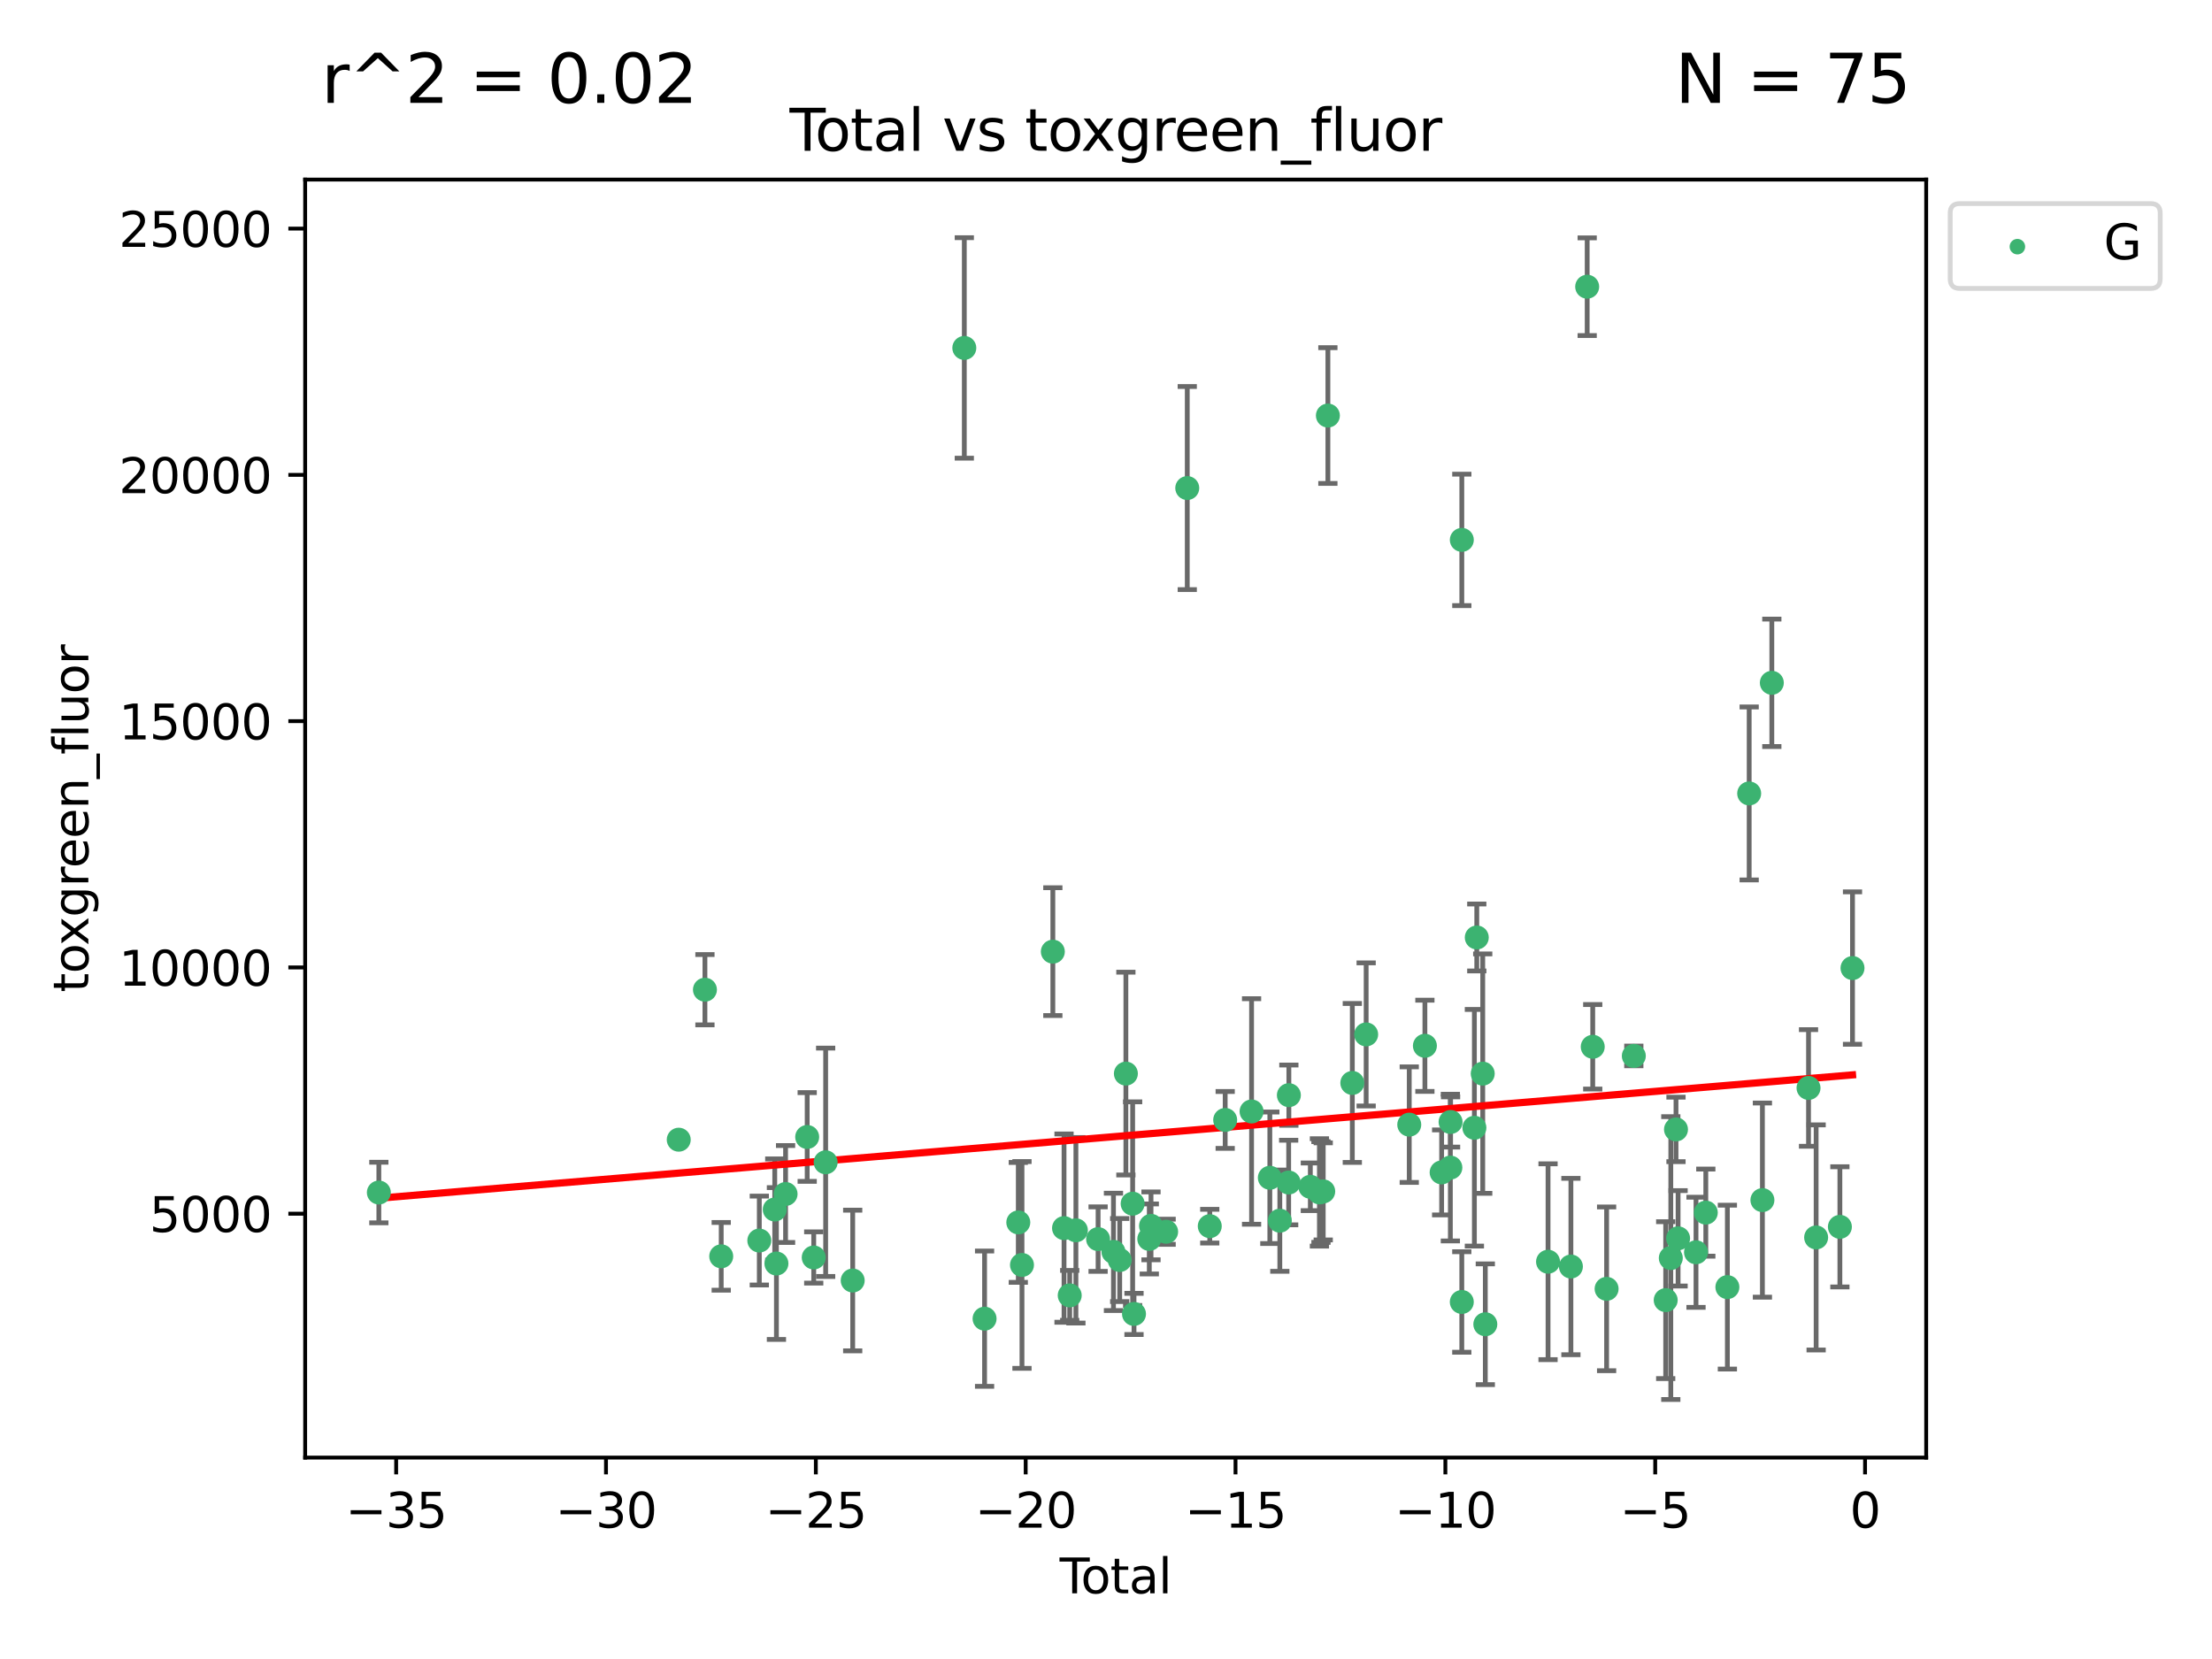 <?xml version="1.0" encoding="utf-8" standalone="no"?>
<!DOCTYPE svg PUBLIC "-//W3C//DTD SVG 1.1//EN"
  "http://www.w3.org/Graphics/SVG/1.1/DTD/svg11.dtd">
<svg xmlns:xlink="http://www.w3.org/1999/xlink" width="460.8pt" height="345.6pt" viewBox="0 0 460.8 345.6" xmlns="http://www.w3.org/2000/svg" version="1.1">
 <defs>
  <style type="text/css">*{stroke-linejoin: round; stroke-linecap: butt}</style>
 </defs>
 <g id="figure_1">
  <g id="patch_1">
   <path d="M 0 345.6 
L 460.8 345.6 
L 460.8 0 
L 0 0 
z
" style="fill: #ffffff"/>
  </g>
  <g id="axes_1">
   <g id="patch_2">
    <path d="M 63.571 303.64 
L 401.26 303.64 
L 401.26 37.411 
L 63.571 37.411 
z
" style="fill: #ffffff"/>
   </g>
   <g id="PathCollection_1">
    <defs>
     <path id="m683f80484e" d="M 0 1.118 
C 0.297 1.118 0.581 1 0.791 0.791 
C 1 0.581 1.118 0.297 1.118 0 
C 1.118 -0.297 1 -0.581 0.791 -0.791 
C 0.581 -1 0.297 -1.118 0 -1.118 
C -0.297 -1.118 -0.581 -1 -0.791 -0.791 
C -1 -0.581 -1.118 -0.297 -1.118 0 
C -1.118 0.297 -1 0.581 -0.791 0.791 
C -0.581 1 -0.297 1.118 0 1.118 
z
" style="stroke: #3cb371"/>
    </defs>
    <g clip-path="url(#paea41613e3)">
     <use xlink:href="#m683f80484e" x="78.921" y="248.425" style="fill: #3cb371; stroke: #3cb371"/>
     <use xlink:href="#m683f80484e" x="141.394" y="237.419" style="fill: #3cb371; stroke: #3cb371"/>
     <use xlink:href="#m683f80484e" x="146.852" y="206.171" style="fill: #3cb371; stroke: #3cb371"/>
     <use xlink:href="#m683f80484e" x="150.243" y="261.713" style="fill: #3cb371; stroke: #3cb371"/>
     <use xlink:href="#m683f80484e" x="158.179" y="258.43" style="fill: #3cb371; stroke: #3cb371"/>
     <use xlink:href="#m683f80484e" x="161.396" y="251.964" style="fill: #3cb371; stroke: #3cb371"/>
     <use xlink:href="#m683f80484e" x="161.744" y="263.217" style="fill: #3cb371; stroke: #3cb371"/>
     <use xlink:href="#m683f80484e" x="163.65" y="248.732" style="fill: #3cb371; stroke: #3cb371"/>
     <use xlink:href="#m683f80484e" x="168.152" y="236.855" style="fill: #3cb371; stroke: #3cb371"/>
     <use xlink:href="#m683f80484e" x="169.515" y="261.956" style="fill: #3cb371; stroke: #3cb371"/>
     <use xlink:href="#m683f80484e" x="171.998" y="242.127" style="fill: #3cb371; stroke: #3cb371"/>
     <use xlink:href="#m683f80484e" x="177.633" y="266.755" style="fill: #3cb371; stroke: #3cb371"/>
     <use xlink:href="#m683f80484e" x="200.884" y="72.481" style="fill: #3cb371; stroke: #3cb371"/>
     <use xlink:href="#m683f80484e" x="205.105" y="274.703" style="fill: #3cb371; stroke: #3cb371"/>
     <use xlink:href="#m683f80484e" x="212.13" y="254.65" style="fill: #3cb371; stroke: #3cb371"/>
     <use xlink:href="#m683f80484e" x="212.896" y="263.514" style="fill: #3cb371; stroke: #3cb371"/>
     <use xlink:href="#m683f80484e" x="219.325" y="198.246" style="fill: #3cb371; stroke: #3cb371"/>
     <use xlink:href="#m683f80484e" x="221.656" y="255.837" style="fill: #3cb371; stroke: #3cb371"/>
     <use xlink:href="#m683f80484e" x="222.842" y="269.854" style="fill: #3cb371; stroke: #3cb371"/>
     <use xlink:href="#m683f80484e" x="224.13" y="256.296" style="fill: #3cb371; stroke: #3cb371"/>
     <use xlink:href="#m683f80484e" x="228.755" y="258.131" style="fill: #3cb371; stroke: #3cb371"/>
     <use xlink:href="#m683f80484e" x="231.955" y="260.788" style="fill: #3cb371; stroke: #3cb371"/>
     <use xlink:href="#m683f80484e" x="233.256" y="262.489" style="fill: #3cb371; stroke: #3cb371"/>
     <use xlink:href="#m683f80484e" x="234.542" y="223.651" style="fill: #3cb371; stroke: #3cb371"/>
     <use xlink:href="#m683f80484e" x="235.951" y="250.746" style="fill: #3cb371; stroke: #3cb371"/>
     <use xlink:href="#m683f80484e" x="236.233" y="273.717" style="fill: #3cb371; stroke: #3cb371"/>
     <use xlink:href="#m683f80484e" x="239.419" y="258.096" style="fill: #3cb371; stroke: #3cb371"/>
     <use xlink:href="#m683f80484e" x="239.777" y="255.37" style="fill: #3cb371; stroke: #3cb371"/>
     <use xlink:href="#m683f80484e" x="242.927" y="256.595" style="fill: #3cb371; stroke: #3cb371"/>
     <use xlink:href="#m683f80484e" x="247.327" y="101.67" style="fill: #3cb371; stroke: #3cb371"/>
     <use xlink:href="#m683f80484e" x="252.015" y="255.433" style="fill: #3cb371; stroke: #3cb371"/>
     <use xlink:href="#m683f80484e" x="255.228" y="233.302" style="fill: #3cb371; stroke: #3cb371"/>
     <use xlink:href="#m683f80484e" x="260.725" y="231.54" style="fill: #3cb371; stroke: #3cb371"/>
     <use xlink:href="#m683f80484e" x="264.531" y="245.349" style="fill: #3cb371; stroke: #3cb371"/>
     <use xlink:href="#m683f80484e" x="266.611" y="254.29" style="fill: #3cb371; stroke: #3cb371"/>
     <use xlink:href="#m683f80484e" x="268.454" y="246.342" style="fill: #3cb371; stroke: #3cb371"/>
     <use xlink:href="#m683f80484e" x="268.495" y="228.142" style="fill: #3cb371; stroke: #3cb371"/>
     <use xlink:href="#m683f80484e" x="272.967" y="247.232" style="fill: #3cb371; stroke: #3cb371"/>
     <use xlink:href="#m683f80484e" x="274.862" y="248.396" style="fill: #3cb371; stroke: #3cb371"/>
     <use xlink:href="#m683f80484e" x="275.184" y="248.319" style="fill: #3cb371; stroke: #3cb371"/>
     <use xlink:href="#m683f80484e" x="275.652" y="248.186" style="fill: #3cb371; stroke: #3cb371"/>
     <use xlink:href="#m683f80484e" x="276.624" y="86.567" style="fill: #3cb371; stroke: #3cb371"/>
     <use xlink:href="#m683f80484e" x="281.711" y="225.598" style="fill: #3cb371; stroke: #3cb371"/>
     <use xlink:href="#m683f80484e" x="284.595" y="215.489" style="fill: #3cb371; stroke: #3cb371"/>
     <use xlink:href="#m683f80484e" x="293.574" y="234.284" style="fill: #3cb371; stroke: #3cb371"/>
     <use xlink:href="#m683f80484e" x="296.833" y="217.857" style="fill: #3cb371; stroke: #3cb371"/>
     <use xlink:href="#m683f80484e" x="300.32" y="244.236" style="fill: #3cb371; stroke: #3cb371"/>
     <use xlink:href="#m683f80484e" x="302.137" y="243.229" style="fill: #3cb371; stroke: #3cb371"/>
     <use xlink:href="#m683f80484e" x="302.182" y="233.729" style="fill: #3cb371; stroke: #3cb371"/>
     <use xlink:href="#m683f80484e" x="304.519" y="271.225" style="fill: #3cb371; stroke: #3cb371"/>
     <use xlink:href="#m683f80484e" x="304.524" y="112.467" style="fill: #3cb371; stroke: #3cb371"/>
     <use xlink:href="#m683f80484e" x="307.142" y="234.932" style="fill: #3cb371; stroke: #3cb371"/>
     <use xlink:href="#m683f80484e" x="307.64" y="195.293" style="fill: #3cb371; stroke: #3cb371"/>
     <use xlink:href="#m683f80484e" x="308.879" y="223.656" style="fill: #3cb371; stroke: #3cb371"/>
     <use xlink:href="#m683f80484e" x="309.418" y="275.866" style="fill: #3cb371; stroke: #3cb371"/>
     <use xlink:href="#m683f80484e" x="322.485" y="262.84" style="fill: #3cb371; stroke: #3cb371"/>
     <use xlink:href="#m683f80484e" x="327.249" y="263.842" style="fill: #3cb371; stroke: #3cb371"/>
     <use xlink:href="#m683f80484e" x="330.639" y="59.725" style="fill: #3cb371; stroke: #3cb371"/>
     <use xlink:href="#m683f80484e" x="331.796" y="218.064" style="fill: #3cb371; stroke: #3cb371"/>
     <use xlink:href="#m683f80484e" x="334.685" y="268.487" style="fill: #3cb371; stroke: #3cb371"/>
     <use xlink:href="#m683f80484e" x="340.354" y="219.972" style="fill: #3cb371; stroke: #3cb371"/>
     <use xlink:href="#m683f80484e" x="346.996" y="270.842" style="fill: #3cb371; stroke: #3cb371"/>
     <use xlink:href="#m683f80484e" x="348.058" y="262.078" style="fill: #3cb371; stroke: #3cb371"/>
     <use xlink:href="#m683f80484e" x="349.14" y="235.279" style="fill: #3cb371; stroke: #3cb371"/>
     <use xlink:href="#m683f80484e" x="349.578" y="257.967" style="fill: #3cb371; stroke: #3cb371"/>
     <use xlink:href="#m683f80484e" x="353.31" y="260.874" style="fill: #3cb371; stroke: #3cb371"/>
     <use xlink:href="#m683f80484e" x="355.35" y="252.61" style="fill: #3cb371; stroke: #3cb371"/>
     <use xlink:href="#m683f80484e" x="359.846" y="268.129" style="fill: #3cb371; stroke: #3cb371"/>
     <use xlink:href="#m683f80484e" x="364.385" y="165.288" style="fill: #3cb371; stroke: #3cb371"/>
     <use xlink:href="#m683f80484e" x="367.143" y="250.002" style="fill: #3cb371; stroke: #3cb371"/>
     <use xlink:href="#m683f80484e" x="369.104" y="142.242" style="fill: #3cb371; stroke: #3cb371"/>
     <use xlink:href="#m683f80484e" x="376.749" y="226.641" style="fill: #3cb371; stroke: #3cb371"/>
     <use xlink:href="#m683f80484e" x="378.334" y="257.781" style="fill: #3cb371; stroke: #3cb371"/>
     <use xlink:href="#m683f80484e" x="383.282" y="255.575" style="fill: #3cb371; stroke: #3cb371"/>
     <use xlink:href="#m683f80484e" x="385.911" y="201.663" style="fill: #3cb371; stroke: #3cb371"/>
    </g>
   </g>
   <g id="matplotlib.axis_1">
    <g id="xtick_1">
     <g id="line2d_1">
      <defs>
       <path id="m3d9e468ef6" d="M 0 0 
L 0 3.5 
" style="stroke: #000000; stroke-width: 0.8"/>
      </defs>
      <g>
       <use xlink:href="#m3d9e468ef6" x="82.525" y="303.64" style="stroke: #000000; stroke-width: 0.8"/>
      </g>
     </g>
     <g id="text_1">
      <!-- −35 -->
      <g transform="translate(71.972 318.238)scale(0.1 -0.1)">
       <defs>
        <path id="DejaVuSans-2212" d="M 678 2272 
L 4684 2272 
L 4684 1741 
L 678 1741 
L 678 2272 
z
" transform="scale(0.016)"/>
        <path id="DejaVuSans-33" d="M 2597 2516 
Q 3050 2419 3304 2112 
Q 3559 1806 3559 1356 
Q 3559 666 3084 287 
Q 2609 -91 1734 -91 
Q 1441 -91 1130 -33 
Q 819 25 488 141 
L 488 750 
Q 750 597 1062 519 
Q 1375 441 1716 441 
Q 2309 441 2620 675 
Q 2931 909 2931 1356 
Q 2931 1769 2642 2001 
Q 2353 2234 1838 2234 
L 1294 2234 
L 1294 2753 
L 1863 2753 
Q 2328 2753 2575 2939 
Q 2822 3125 2822 3475 
Q 2822 3834 2567 4026 
Q 2313 4219 1838 4219 
Q 1578 4219 1281 4162 
Q 984 4106 628 3988 
L 628 4550 
Q 988 4650 1302 4700 
Q 1616 4750 1894 4750 
Q 2613 4750 3031 4423 
Q 3450 4097 3450 3541 
Q 3450 3153 3228 2886 
Q 3006 2619 2597 2516 
z
" transform="scale(0.016)"/>
        <path id="DejaVuSans-35" d="M 691 4666 
L 3169 4666 
L 3169 4134 
L 1269 4134 
L 1269 2991 
Q 1406 3038 1543 3061 
Q 1681 3084 1819 3084 
Q 2600 3084 3056 2656 
Q 3513 2228 3513 1497 
Q 3513 744 3044 326 
Q 2575 -91 1722 -91 
Q 1428 -91 1123 -41 
Q 819 9 494 109 
L 494 744 
Q 775 591 1075 516 
Q 1375 441 1709 441 
Q 2250 441 2565 725 
Q 2881 1009 2881 1497 
Q 2881 1984 2565 2268 
Q 2250 2553 1709 2553 
Q 1456 2553 1204 2497 
Q 953 2441 691 2322 
L 691 4666 
z
" transform="scale(0.016)"/>
       </defs>
       <use xlink:href="#DejaVuSans-2212"/>
       <use xlink:href="#DejaVuSans-33" x="83.789"/>
       <use xlink:href="#DejaVuSans-35" x="147.412"/>
      </g>
     </g>
    </g>
    <g id="xtick_2">
     <g id="line2d_2">
      <g>
       <use xlink:href="#m3d9e468ef6" x="126.239" y="303.64" style="stroke: #000000; stroke-width: 0.8"/>
      </g>
     </g>
     <g id="text_2">
      <!-- −30 -->
      <g transform="translate(115.687 318.238)scale(0.1 -0.1)">
       <defs>
        <path id="DejaVuSans-30" d="M 2034 4250 
Q 1547 4250 1301 3770 
Q 1056 3291 1056 2328 
Q 1056 1369 1301 889 
Q 1547 409 2034 409 
Q 2525 409 2770 889 
Q 3016 1369 3016 2328 
Q 3016 3291 2770 3770 
Q 2525 4250 2034 4250 
z
M 2034 4750 
Q 2819 4750 3233 4129 
Q 3647 3509 3647 2328 
Q 3647 1150 3233 529 
Q 2819 -91 2034 -91 
Q 1250 -91 836 529 
Q 422 1150 422 2328 
Q 422 3509 836 4129 
Q 1250 4750 2034 4750 
z
" transform="scale(0.016)"/>
       </defs>
       <use xlink:href="#DejaVuSans-2212"/>
       <use xlink:href="#DejaVuSans-33" x="83.789"/>
       <use xlink:href="#DejaVuSans-30" x="147.412"/>
      </g>
     </g>
    </g>
    <g id="xtick_3">
     <g id="line2d_3">
      <g>
       <use xlink:href="#m3d9e468ef6" x="169.953" y="303.64" style="stroke: #000000; stroke-width: 0.8"/>
      </g>
     </g>
     <g id="text_3">
      <!-- −25 -->
      <g transform="translate(159.401 318.238)scale(0.1 -0.1)">
       <defs>
        <path id="DejaVuSans-32" d="M 1228 531 
L 3431 531 
L 3431 0 
L 469 0 
L 469 531 
Q 828 903 1448 1529 
Q 2069 2156 2228 2338 
Q 2531 2678 2651 2914 
Q 2772 3150 2772 3378 
Q 2772 3750 2511 3984 
Q 2250 4219 1831 4219 
Q 1534 4219 1204 4116 
Q 875 4013 500 3803 
L 500 4441 
Q 881 4594 1212 4672 
Q 1544 4750 1819 4750 
Q 2544 4750 2975 4387 
Q 3406 4025 3406 3419 
Q 3406 3131 3298 2873 
Q 3191 2616 2906 2266 
Q 2828 2175 2409 1742 
Q 1991 1309 1228 531 
z
" transform="scale(0.016)"/>
       </defs>
       <use xlink:href="#DejaVuSans-2212"/>
       <use xlink:href="#DejaVuSans-32" x="83.789"/>
       <use xlink:href="#DejaVuSans-35" x="147.412"/>
      </g>
     </g>
    </g>
    <g id="xtick_4">
     <g id="line2d_4">
      <g>
       <use xlink:href="#m3d9e468ef6" x="213.668" y="303.64" style="stroke: #000000; stroke-width: 0.8"/>
      </g>
     </g>
     <g id="text_4">
      <!-- −20 -->
      <g transform="translate(203.116 318.238)scale(0.1 -0.1)">
       <use xlink:href="#DejaVuSans-2212"/>
       <use xlink:href="#DejaVuSans-32" x="83.789"/>
       <use xlink:href="#DejaVuSans-30" x="147.412"/>
      </g>
     </g>
    </g>
    <g id="xtick_5">
     <g id="line2d_5">
      <g>
       <use xlink:href="#m3d9e468ef6" x="257.382" y="303.64" style="stroke: #000000; stroke-width: 0.8"/>
      </g>
     </g>
     <g id="text_5">
      <!-- −15 -->
      <g transform="translate(246.83 318.238)scale(0.1 -0.1)">
       <defs>
        <path id="DejaVuSans-31" d="M 794 531 
L 1825 531 
L 1825 4091 
L 703 3866 
L 703 4441 
L 1819 4666 
L 2450 4666 
L 2450 531 
L 3481 531 
L 3481 0 
L 794 0 
L 794 531 
z
" transform="scale(0.016)"/>
       </defs>
       <use xlink:href="#DejaVuSans-2212"/>
       <use xlink:href="#DejaVuSans-31" x="83.789"/>
       <use xlink:href="#DejaVuSans-35" x="147.412"/>
      </g>
     </g>
    </g>
    <g id="xtick_6">
     <g id="line2d_6">
      <g>
       <use xlink:href="#m3d9e468ef6" x="301.097" y="303.64" style="stroke: #000000; stroke-width: 0.8"/>
      </g>
     </g>
     <g id="text_6">
      <!-- −10 -->
      <g transform="translate(290.545 318.238)scale(0.1 -0.1)">
       <use xlink:href="#DejaVuSans-2212"/>
       <use xlink:href="#DejaVuSans-31" x="83.789"/>
       <use xlink:href="#DejaVuSans-30" x="147.412"/>
      </g>
     </g>
    </g>
    <g id="xtick_7">
     <g id="line2d_7">
      <g>
       <use xlink:href="#m3d9e468ef6" x="344.811" y="303.64" style="stroke: #000000; stroke-width: 0.8"/>
      </g>
     </g>
     <g id="text_7">
      <!-- −5 -->
      <g transform="translate(337.44 318.238)scale(0.1 -0.1)">
       <use xlink:href="#DejaVuSans-2212"/>
       <use xlink:href="#DejaVuSans-35" x="83.789"/>
      </g>
     </g>
    </g>
    <g id="xtick_8">
     <g id="line2d_8">
      <g>
       <use xlink:href="#m3d9e468ef6" x="388.526" y="303.64" style="stroke: #000000; stroke-width: 0.8"/>
      </g>
     </g>
     <g id="text_8">
      <!-- 0 -->
      <g transform="translate(385.345 318.238)scale(0.1 -0.1)">
       <use xlink:href="#DejaVuSans-30"/>
      </g>
     </g>
    </g>
    <g id="text_9">
     <!-- Total -->
     <g transform="translate(220.739 331.917)scale(0.1 -0.1)">
      <defs>
       <path id="DejaVuSans-54" d="M -19 4666 
L 3928 4666 
L 3928 4134 
L 2272 4134 
L 2272 0 
L 1638 0 
L 1638 4134 
L -19 4134 
L -19 4666 
z
" transform="scale(0.016)"/>
       <path id="DejaVuSans-6f" d="M 1959 3097 
Q 1497 3097 1228 2736 
Q 959 2375 959 1747 
Q 959 1119 1226 758 
Q 1494 397 1959 397 
Q 2419 397 2687 759 
Q 2956 1122 2956 1747 
Q 2956 2369 2687 2733 
Q 2419 3097 1959 3097 
z
M 1959 3584 
Q 2709 3584 3137 3096 
Q 3566 2609 3566 1747 
Q 3566 888 3137 398 
Q 2709 -91 1959 -91 
Q 1206 -91 779 398 
Q 353 888 353 1747 
Q 353 2609 779 3096 
Q 1206 3584 1959 3584 
z
" transform="scale(0.016)"/>
       <path id="DejaVuSans-74" d="M 1172 4494 
L 1172 3500 
L 2356 3500 
L 2356 3053 
L 1172 3053 
L 1172 1153 
Q 1172 725 1289 603 
Q 1406 481 1766 481 
L 2356 481 
L 2356 0 
L 1766 0 
Q 1100 0 847 248 
Q 594 497 594 1153 
L 594 3053 
L 172 3053 
L 172 3500 
L 594 3500 
L 594 4494 
L 1172 4494 
z
" transform="scale(0.016)"/>
       <path id="DejaVuSans-61" d="M 2194 1759 
Q 1497 1759 1228 1600 
Q 959 1441 959 1056 
Q 959 750 1161 570 
Q 1363 391 1709 391 
Q 2188 391 2477 730 
Q 2766 1069 2766 1631 
L 2766 1759 
L 2194 1759 
z
M 3341 1997 
L 3341 0 
L 2766 0 
L 2766 531 
Q 2569 213 2275 61 
Q 1981 -91 1556 -91 
Q 1019 -91 701 211 
Q 384 513 384 1019 
Q 384 1609 779 1909 
Q 1175 2209 1959 2209 
L 2766 2209 
L 2766 2266 
Q 2766 2663 2505 2880 
Q 2244 3097 1772 3097 
Q 1472 3097 1187 3025 
Q 903 2953 641 2809 
L 641 3341 
Q 956 3463 1253 3523 
Q 1550 3584 1831 3584 
Q 2591 3584 2966 3190 
Q 3341 2797 3341 1997 
z
" transform="scale(0.016)"/>
       <path id="DejaVuSans-6c" d="M 603 4863 
L 1178 4863 
L 1178 0 
L 603 0 
L 603 4863 
z
" transform="scale(0.016)"/>
      </defs>
      <use xlink:href="#DejaVuSans-54"/>
      <use xlink:href="#DejaVuSans-6f" x="44.084"/>
      <use xlink:href="#DejaVuSans-74" x="105.266"/>
      <use xlink:href="#DejaVuSans-61" x="144.475"/>
      <use xlink:href="#DejaVuSans-6c" x="205.754"/>
     </g>
    </g>
   </g>
   <g id="matplotlib.axis_2">
    <g id="ytick_1">
     <g id="line2d_9">
      <defs>
       <path id="m493ef80135" d="M 0 0 
L -3.5 0 
" style="stroke: #000000; stroke-width: 0.8"/>
      </defs>
      <g>
       <use xlink:href="#m493ef80135" x="63.571" y="252.839" style="stroke: #000000; stroke-width: 0.8"/>
      </g>
     </g>
     <g id="text_10">
      <!-- 5000 -->
      <g transform="translate(31.121 256.638)scale(0.1 -0.1)">
       <use xlink:href="#DejaVuSans-35"/>
       <use xlink:href="#DejaVuSans-30" x="63.623"/>
       <use xlink:href="#DejaVuSans-30" x="127.246"/>
       <use xlink:href="#DejaVuSans-30" x="190.869"/>
      </g>
     </g>
    </g>
    <g id="ytick_2">
     <g id="line2d_10">
      <g>
       <use xlink:href="#m493ef80135" x="63.571" y="201.535" style="stroke: #000000; stroke-width: 0.8"/>
      </g>
     </g>
     <g id="text_11">
      <!-- 10000 -->
      <g transform="translate(24.759 205.334)scale(0.1 -0.1)">
       <use xlink:href="#DejaVuSans-31"/>
       <use xlink:href="#DejaVuSans-30" x="63.623"/>
       <use xlink:href="#DejaVuSans-30" x="127.246"/>
       <use xlink:href="#DejaVuSans-30" x="190.869"/>
       <use xlink:href="#DejaVuSans-30" x="254.492"/>
      </g>
     </g>
    </g>
    <g id="ytick_3">
     <g id="line2d_11">
      <g>
       <use xlink:href="#m493ef80135" x="63.571" y="150.23" style="stroke: #000000; stroke-width: 0.8"/>
      </g>
     </g>
     <g id="text_12">
      <!-- 15000 -->
      <g transform="translate(24.759 154.03)scale(0.1 -0.1)">
       <use xlink:href="#DejaVuSans-31"/>
       <use xlink:href="#DejaVuSans-35" x="63.623"/>
       <use xlink:href="#DejaVuSans-30" x="127.246"/>
       <use xlink:href="#DejaVuSans-30" x="190.869"/>
       <use xlink:href="#DejaVuSans-30" x="254.492"/>
      </g>
     </g>
    </g>
    <g id="ytick_4">
     <g id="line2d_12">
      <g>
       <use xlink:href="#m493ef80135" x="63.571" y="98.926" style="stroke: #000000; stroke-width: 0.8"/>
      </g>
     </g>
     <g id="text_13">
      <!-- 20000 -->
      <g transform="translate(24.759 102.725)scale(0.1 -0.1)">
       <use xlink:href="#DejaVuSans-32"/>
       <use xlink:href="#DejaVuSans-30" x="63.623"/>
       <use xlink:href="#DejaVuSans-30" x="127.246"/>
       <use xlink:href="#DejaVuSans-30" x="190.869"/>
       <use xlink:href="#DejaVuSans-30" x="254.492"/>
      </g>
     </g>
    </g>
    <g id="ytick_5">
     <g id="line2d_13">
      <g>
       <use xlink:href="#m493ef80135" x="63.571" y="47.622" style="stroke: #000000; stroke-width: 0.8"/>
      </g>
     </g>
     <g id="text_14">
      <!-- 25000 -->
      <g transform="translate(24.759 51.421)scale(0.1 -0.1)">
       <use xlink:href="#DejaVuSans-32"/>
       <use xlink:href="#DejaVuSans-35" x="63.623"/>
       <use xlink:href="#DejaVuSans-30" x="127.246"/>
       <use xlink:href="#DejaVuSans-30" x="190.869"/>
       <use xlink:href="#DejaVuSans-30" x="254.492"/>
      </g>
     </g>
    </g>
    <g id="text_15">
     <!-- toxgreen_fluor -->
     <g transform="translate(18.401 206.72)rotate(-90)scale(0.1 -0.1)">
      <defs>
       <path id="DejaVuSans-78" d="M 3513 3500 
L 2247 1797 
L 3578 0 
L 2900 0 
L 1881 1375 
L 863 0 
L 184 0 
L 1544 1831 
L 300 3500 
L 978 3500 
L 1906 2253 
L 2834 3500 
L 3513 3500 
z
" transform="scale(0.016)"/>
       <path id="DejaVuSans-67" d="M 2906 1791 
Q 2906 2416 2648 2759 
Q 2391 3103 1925 3103 
Q 1463 3103 1205 2759 
Q 947 2416 947 1791 
Q 947 1169 1205 825 
Q 1463 481 1925 481 
Q 2391 481 2648 825 
Q 2906 1169 2906 1791 
z
M 3481 434 
Q 3481 -459 3084 -895 
Q 2688 -1331 1869 -1331 
Q 1566 -1331 1297 -1286 
Q 1028 -1241 775 -1147 
L 775 -588 
Q 1028 -725 1275 -790 
Q 1522 -856 1778 -856 
Q 2344 -856 2625 -561 
Q 2906 -266 2906 331 
L 2906 616 
Q 2728 306 2450 153 
Q 2172 0 1784 0 
Q 1141 0 747 490 
Q 353 981 353 1791 
Q 353 2603 747 3093 
Q 1141 3584 1784 3584 
Q 2172 3584 2450 3431 
Q 2728 3278 2906 2969 
L 2906 3500 
L 3481 3500 
L 3481 434 
z
" transform="scale(0.016)"/>
       <path id="DejaVuSans-72" d="M 2631 2963 
Q 2534 3019 2420 3045 
Q 2306 3072 2169 3072 
Q 1681 3072 1420 2755 
Q 1159 2438 1159 1844 
L 1159 0 
L 581 0 
L 581 3500 
L 1159 3500 
L 1159 2956 
Q 1341 3275 1631 3429 
Q 1922 3584 2338 3584 
Q 2397 3584 2469 3576 
Q 2541 3569 2628 3553 
L 2631 2963 
z
" transform="scale(0.016)"/>
       <path id="DejaVuSans-65" d="M 3597 1894 
L 3597 1613 
L 953 1613 
Q 991 1019 1311 708 
Q 1631 397 2203 397 
Q 2534 397 2845 478 
Q 3156 559 3463 722 
L 3463 178 
Q 3153 47 2828 -22 
Q 2503 -91 2169 -91 
Q 1331 -91 842 396 
Q 353 884 353 1716 
Q 353 2575 817 3079 
Q 1281 3584 2069 3584 
Q 2775 3584 3186 3129 
Q 3597 2675 3597 1894 
z
M 3022 2063 
Q 3016 2534 2758 2815 
Q 2500 3097 2075 3097 
Q 1594 3097 1305 2825 
Q 1016 2553 972 2059 
L 3022 2063 
z
" transform="scale(0.016)"/>
       <path id="DejaVuSans-6e" d="M 3513 2113 
L 3513 0 
L 2938 0 
L 2938 2094 
Q 2938 2591 2744 2837 
Q 2550 3084 2163 3084 
Q 1697 3084 1428 2787 
Q 1159 2491 1159 1978 
L 1159 0 
L 581 0 
L 581 3500 
L 1159 3500 
L 1159 2956 
Q 1366 3272 1645 3428 
Q 1925 3584 2291 3584 
Q 2894 3584 3203 3211 
Q 3513 2838 3513 2113 
z
" transform="scale(0.016)"/>
       <path id="DejaVuSans-5f" d="M 3263 -1063 
L 3263 -1509 
L -63 -1509 
L -63 -1063 
L 3263 -1063 
z
" transform="scale(0.016)"/>
       <path id="DejaVuSans-66" d="M 2375 4863 
L 2375 4384 
L 1825 4384 
Q 1516 4384 1395 4259 
Q 1275 4134 1275 3809 
L 1275 3500 
L 2222 3500 
L 2222 3053 
L 1275 3053 
L 1275 0 
L 697 0 
L 697 3053 
L 147 3053 
L 147 3500 
L 697 3500 
L 697 3744 
Q 697 4328 969 4595 
Q 1241 4863 1831 4863 
L 2375 4863 
z
" transform="scale(0.016)"/>
       <path id="DejaVuSans-75" d="M 544 1381 
L 544 3500 
L 1119 3500 
L 1119 1403 
Q 1119 906 1312 657 
Q 1506 409 1894 409 
Q 2359 409 2629 706 
Q 2900 1003 2900 1516 
L 2900 3500 
L 3475 3500 
L 3475 0 
L 2900 0 
L 2900 538 
Q 2691 219 2414 64 
Q 2138 -91 1772 -91 
Q 1169 -91 856 284 
Q 544 659 544 1381 
z
M 1991 3584 
L 1991 3584 
z
" transform="scale(0.016)"/>
      </defs>
      <use xlink:href="#DejaVuSans-74"/>
      <use xlink:href="#DejaVuSans-6f" x="39.209"/>
      <use xlink:href="#DejaVuSans-78" x="97.266"/>
      <use xlink:href="#DejaVuSans-67" x="156.445"/>
      <use xlink:href="#DejaVuSans-72" x="219.922"/>
      <use xlink:href="#DejaVuSans-65" x="258.785"/>
      <use xlink:href="#DejaVuSans-65" x="320.309"/>
      <use xlink:href="#DejaVuSans-6e" x="381.832"/>
      <use xlink:href="#DejaVuSans-5f" x="445.211"/>
      <use xlink:href="#DejaVuSans-66" x="495.211"/>
      <use xlink:href="#DejaVuSans-6c" x="530.416"/>
      <use xlink:href="#DejaVuSans-75" x="558.199"/>
      <use xlink:href="#DejaVuSans-6f" x="621.578"/>
      <use xlink:href="#DejaVuSans-72" x="682.76"/>
     </g>
    </g>
   </g>
   <g id="LineCollection_1">
    <path d="M 78.921 254.733 
L 78.921 242.116 
" clip-path="url(#paea41613e3)" style="fill: none; stroke: #696969"/>
    <path d="M 141.394 238.291 
L 141.394 236.547 
" clip-path="url(#paea41613e3)" style="fill: none; stroke: #696969"/>
    <path d="M 146.852 213.496 
L 146.852 198.847 
" clip-path="url(#paea41613e3)" style="fill: none; stroke: #696969"/>
    <path d="M 150.243 268.766 
L 150.243 254.66 
" clip-path="url(#paea41613e3)" style="fill: none; stroke: #696969"/>
    <path d="M 158.179 267.688 
L 158.179 249.172 
" clip-path="url(#paea41613e3)" style="fill: none; stroke: #696969"/>
    <path d="M 161.396 262.506 
L 161.396 241.422 
" clip-path="url(#paea41613e3)" style="fill: none; stroke: #696969"/>
    <path d="M 161.744 279.032 
L 161.744 247.402 
" clip-path="url(#paea41613e3)" style="fill: none; stroke: #696969"/>
    <path d="M 163.65 258.83 
L 163.65 238.635 
" clip-path="url(#paea41613e3)" style="fill: none; stroke: #696969"/>
    <path d="M 168.152 246.099 
L 168.152 227.611 
" clip-path="url(#paea41613e3)" style="fill: none; stroke: #696969"/>
    <path d="M 169.515 267.293 
L 169.515 256.618 
" clip-path="url(#paea41613e3)" style="fill: none; stroke: #696969"/>
    <path d="M 171.998 265.914 
L 171.998 218.34 
" clip-path="url(#paea41613e3)" style="fill: none; stroke: #696969"/>
    <path d="M 177.633 281.408 
L 177.633 252.102 
" clip-path="url(#paea41613e3)" style="fill: none; stroke: #696969"/>
    <path d="M 200.884 95.45 
L 200.884 49.513 
" clip-path="url(#paea41613e3)" style="fill: none; stroke: #696969"/>
    <path d="M 205.105 288.799 
L 205.105 260.608 
" clip-path="url(#paea41613e3)" style="fill: none; stroke: #696969"/>
    <path d="M 212.13 267.139 
L 212.13 242.161 
" clip-path="url(#paea41613e3)" style="fill: none; stroke: #696969"/>
    <path d="M 212.896 285.054 
L 212.896 241.973 
" clip-path="url(#paea41613e3)" style="fill: none; stroke: #696969"/>
    <path d="M 219.325 211.56 
L 219.325 184.931 
" clip-path="url(#paea41613e3)" style="fill: none; stroke: #696969"/>
    <path d="M 221.656 275.447 
L 221.656 236.226 
" clip-path="url(#paea41613e3)" style="fill: none; stroke: #696969"/>
    <path d="M 222.842 275.053 
L 222.842 264.654 
" clip-path="url(#paea41613e3)" style="fill: none; stroke: #696969"/>
    <path d="M 224.13 275.617 
L 224.13 236.975 
" clip-path="url(#paea41613e3)" style="fill: none; stroke: #696969"/>
    <path d="M 228.755 264.849 
L 228.755 251.414 
" clip-path="url(#paea41613e3)" style="fill: none; stroke: #696969"/>
    <path d="M 231.955 273.01 
L 231.955 248.566 
" clip-path="url(#paea41613e3)" style="fill: none; stroke: #696969"/>
    <path d="M 233.256 271.138 
L 233.256 253.84 
" clip-path="url(#paea41613e3)" style="fill: none; stroke: #696969"/>
    <path d="M 234.542 244.775 
L 234.542 202.526 
" clip-path="url(#paea41613e3)" style="fill: none; stroke: #696969"/>
    <path d="M 235.951 271.96 
L 235.951 229.532 
" clip-path="url(#paea41613e3)" style="fill: none; stroke: #696969"/>
    <path d="M 236.233 278.006 
L 236.233 269.428 
" clip-path="url(#paea41613e3)" style="fill: none; stroke: #696969"/>
    <path d="M 239.419 265.386 
L 239.419 250.805 
" clip-path="url(#paea41613e3)" style="fill: none; stroke: #696969"/>
    <path d="M 239.777 262.443 
L 239.777 248.297 
" clip-path="url(#paea41613e3)" style="fill: none; stroke: #696969"/>
    <path d="M 242.927 259.214 
L 242.927 253.976 
" clip-path="url(#paea41613e3)" style="fill: none; stroke: #696969"/>
    <path d="M 247.327 122.822 
L 247.327 80.518 
" clip-path="url(#paea41613e3)" style="fill: none; stroke: #696969"/>
    <path d="M 252.015 258.946 
L 252.015 251.919 
" clip-path="url(#paea41613e3)" style="fill: none; stroke: #696969"/>
    <path d="M 255.228 239.227 
L 255.228 227.376 
" clip-path="url(#paea41613e3)" style="fill: none; stroke: #696969"/>
    <path d="M 260.725 255.032 
L 260.725 208.049 
" clip-path="url(#paea41613e3)" style="fill: none; stroke: #696969"/>
    <path d="M 264.531 259.046 
L 264.531 231.652 
" clip-path="url(#paea41613e3)" style="fill: none; stroke: #696969"/>
    <path d="M 266.611 264.833 
L 266.611 243.746 
" clip-path="url(#paea41613e3)" style="fill: none; stroke: #696969"/>
    <path d="M 268.454 255.151 
L 268.454 237.534 
" clip-path="url(#paea41613e3)" style="fill: none; stroke: #696969"/>
    <path d="M 268.495 234.422 
L 268.495 221.862 
" clip-path="url(#paea41613e3)" style="fill: none; stroke: #696969"/>
    <path d="M 272.967 252.194 
L 272.967 242.27 
" clip-path="url(#paea41613e3)" style="fill: none; stroke: #696969"/>
    <path d="M 274.862 259.582 
L 274.862 237.21 
" clip-path="url(#paea41613e3)" style="fill: none; stroke: #696969"/>
    <path d="M 275.184 258.809 
L 275.184 237.829 
" clip-path="url(#paea41613e3)" style="fill: none; stroke: #696969"/>
    <path d="M 275.652 258.301 
L 275.652 238.071 
" clip-path="url(#paea41613e3)" style="fill: none; stroke: #696969"/>
    <path d="M 276.624 100.71 
L 276.624 72.424 
" clip-path="url(#paea41613e3)" style="fill: none; stroke: #696969"/>
    <path d="M 281.711 242.153 
L 281.711 209.043 
" clip-path="url(#paea41613e3)" style="fill: none; stroke: #696969"/>
    <path d="M 284.595 230.395 
L 284.595 200.584 
" clip-path="url(#paea41613e3)" style="fill: none; stroke: #696969"/>
    <path d="M 293.574 246.318 
L 293.574 222.249 
" clip-path="url(#paea41613e3)" style="fill: none; stroke: #696969"/>
    <path d="M 296.833 227.36 
L 296.833 208.354 
" clip-path="url(#paea41613e3)" style="fill: none; stroke: #696969"/>
    <path d="M 300.32 253.093 
L 300.32 235.38 
" clip-path="url(#paea41613e3)" style="fill: none; stroke: #696969"/>
    <path d="M 302.137 258.506 
L 302.137 227.952 
" clip-path="url(#paea41613e3)" style="fill: none; stroke: #696969"/>
    <path d="M 302.182 238.958 
L 302.182 228.501 
" clip-path="url(#paea41613e3)" style="fill: none; stroke: #696969"/>
    <path d="M 304.519 281.697 
L 304.519 260.754 
" clip-path="url(#paea41613e3)" style="fill: none; stroke: #696969"/>
    <path d="M 304.524 126.16 
L 304.524 98.774 
" clip-path="url(#paea41613e3)" style="fill: none; stroke: #696969"/>
    <path d="M 307.142 259.58 
L 307.142 210.284 
" clip-path="url(#paea41613e3)" style="fill: none; stroke: #696969"/>
    <path d="M 307.64 202.267 
L 307.64 188.319 
" clip-path="url(#paea41613e3)" style="fill: none; stroke: #696969"/>
    <path d="M 308.879 248.595 
L 308.879 198.716 
" clip-path="url(#paea41613e3)" style="fill: none; stroke: #696969"/>
    <path d="M 309.418 288.443 
L 309.418 263.289 
" clip-path="url(#paea41613e3)" style="fill: none; stroke: #696969"/>
    <path d="M 322.485 283.238 
L 322.485 242.441 
" clip-path="url(#paea41613e3)" style="fill: none; stroke: #696969"/>
    <path d="M 327.249 282.216 
L 327.249 245.468 
" clip-path="url(#paea41613e3)" style="fill: none; stroke: #696969"/>
    <path d="M 330.639 69.9 
L 330.639 49.549 
" clip-path="url(#paea41613e3)" style="fill: none; stroke: #696969"/>
    <path d="M 331.796 226.863 
L 331.796 209.265 
" clip-path="url(#paea41613e3)" style="fill: none; stroke: #696969"/>
    <path d="M 334.685 285.54 
L 334.685 251.435 
" clip-path="url(#paea41613e3)" style="fill: none; stroke: #696969"/>
    <path d="M 340.354 222.029 
L 340.354 217.915 
" clip-path="url(#paea41613e3)" style="fill: none; stroke: #696969"/>
    <path d="M 346.996 287.184 
L 346.996 254.5 
" clip-path="url(#paea41613e3)" style="fill: none; stroke: #696969"/>
    <path d="M 348.058 291.539 
L 348.058 232.618 
" clip-path="url(#paea41613e3)" style="fill: none; stroke: #696969"/>
    <path d="M 349.14 241.998 
L 349.14 228.56 
" clip-path="url(#paea41613e3)" style="fill: none; stroke: #696969"/>
    <path d="M 349.578 267.904 
L 349.578 248.03 
" clip-path="url(#paea41613e3)" style="fill: none; stroke: #696969"/>
    <path d="M 353.31 272.344 
L 353.31 249.403 
" clip-path="url(#paea41613e3)" style="fill: none; stroke: #696969"/>
    <path d="M 355.35 261.684 
L 355.35 243.536 
" clip-path="url(#paea41613e3)" style="fill: none; stroke: #696969"/>
    <path d="M 359.846 285.2 
L 359.846 251.059 
" clip-path="url(#paea41613e3)" style="fill: none; stroke: #696969"/>
    <path d="M 364.385 183.306 
L 364.385 147.271 
" clip-path="url(#paea41613e3)" style="fill: none; stroke: #696969"/>
    <path d="M 367.143 270.227 
L 367.143 229.777 
" clip-path="url(#paea41613e3)" style="fill: none; stroke: #696969"/>
    <path d="M 369.104 155.517 
L 369.104 128.968 
" clip-path="url(#paea41613e3)" style="fill: none; stroke: #696969"/>
    <path d="M 376.749 238.785 
L 376.749 214.497 
" clip-path="url(#paea41613e3)" style="fill: none; stroke: #696969"/>
    <path d="M 378.334 281.229 
L 378.334 234.333 
" clip-path="url(#paea41613e3)" style="fill: none; stroke: #696969"/>
    <path d="M 383.282 268.094 
L 383.282 243.057 
" clip-path="url(#paea41613e3)" style="fill: none; stroke: #696969"/>
    <path d="M 385.911 217.542 
L 385.911 185.785 
" clip-path="url(#paea41613e3)" style="fill: none; stroke: #696969"/>
   </g>
   <g id="line2d_14">
    <defs>
     <path id="m8fd1f9eefc" d="M 2 0 
L -2 -0 
" style="stroke: #696969"/>
    </defs>
    <g clip-path="url(#paea41613e3)">
     <use xlink:href="#m8fd1f9eefc" x="78.921" y="254.733" style="fill: #696969; stroke: #696969"/>
     <use xlink:href="#m8fd1f9eefc" x="141.394" y="238.291" style="fill: #696969; stroke: #696969"/>
     <use xlink:href="#m8fd1f9eefc" x="146.852" y="213.496" style="fill: #696969; stroke: #696969"/>
     <use xlink:href="#m8fd1f9eefc" x="150.243" y="268.766" style="fill: #696969; stroke: #696969"/>
     <use xlink:href="#m8fd1f9eefc" x="158.179" y="267.688" style="fill: #696969; stroke: #696969"/>
     <use xlink:href="#m8fd1f9eefc" x="161.396" y="262.506" style="fill: #696969; stroke: #696969"/>
     <use xlink:href="#m8fd1f9eefc" x="161.744" y="279.032" style="fill: #696969; stroke: #696969"/>
     <use xlink:href="#m8fd1f9eefc" x="163.65" y="258.83" style="fill: #696969; stroke: #696969"/>
     <use xlink:href="#m8fd1f9eefc" x="168.152" y="246.099" style="fill: #696969; stroke: #696969"/>
     <use xlink:href="#m8fd1f9eefc" x="169.515" y="267.293" style="fill: #696969; stroke: #696969"/>
     <use xlink:href="#m8fd1f9eefc" x="171.998" y="265.914" style="fill: #696969; stroke: #696969"/>
     <use xlink:href="#m8fd1f9eefc" x="177.633" y="281.408" style="fill: #696969; stroke: #696969"/>
     <use xlink:href="#m8fd1f9eefc" x="200.884" y="95.45" style="fill: #696969; stroke: #696969"/>
     <use xlink:href="#m8fd1f9eefc" x="205.105" y="288.799" style="fill: #696969; stroke: #696969"/>
     <use xlink:href="#m8fd1f9eefc" x="212.13" y="267.139" style="fill: #696969; stroke: #696969"/>
     <use xlink:href="#m8fd1f9eefc" x="212.896" y="285.054" style="fill: #696969; stroke: #696969"/>
     <use xlink:href="#m8fd1f9eefc" x="219.325" y="211.56" style="fill: #696969; stroke: #696969"/>
     <use xlink:href="#m8fd1f9eefc" x="221.656" y="275.447" style="fill: #696969; stroke: #696969"/>
     <use xlink:href="#m8fd1f9eefc" x="222.842" y="275.053" style="fill: #696969; stroke: #696969"/>
     <use xlink:href="#m8fd1f9eefc" x="224.13" y="275.617" style="fill: #696969; stroke: #696969"/>
     <use xlink:href="#m8fd1f9eefc" x="228.755" y="264.849" style="fill: #696969; stroke: #696969"/>
     <use xlink:href="#m8fd1f9eefc" x="231.955" y="273.01" style="fill: #696969; stroke: #696969"/>
     <use xlink:href="#m8fd1f9eefc" x="233.256" y="271.138" style="fill: #696969; stroke: #696969"/>
     <use xlink:href="#m8fd1f9eefc" x="234.542" y="244.775" style="fill: #696969; stroke: #696969"/>
     <use xlink:href="#m8fd1f9eefc" x="235.951" y="271.96" style="fill: #696969; stroke: #696969"/>
     <use xlink:href="#m8fd1f9eefc" x="236.233" y="278.006" style="fill: #696969; stroke: #696969"/>
     <use xlink:href="#m8fd1f9eefc" x="239.419" y="265.386" style="fill: #696969; stroke: #696969"/>
     <use xlink:href="#m8fd1f9eefc" x="239.777" y="262.443" style="fill: #696969; stroke: #696969"/>
     <use xlink:href="#m8fd1f9eefc" x="242.927" y="259.214" style="fill: #696969; stroke: #696969"/>
     <use xlink:href="#m8fd1f9eefc" x="247.327" y="122.822" style="fill: #696969; stroke: #696969"/>
     <use xlink:href="#m8fd1f9eefc" x="252.015" y="258.946" style="fill: #696969; stroke: #696969"/>
     <use xlink:href="#m8fd1f9eefc" x="255.228" y="239.227" style="fill: #696969; stroke: #696969"/>
     <use xlink:href="#m8fd1f9eefc" x="260.725" y="255.032" style="fill: #696969; stroke: #696969"/>
     <use xlink:href="#m8fd1f9eefc" x="264.531" y="259.046" style="fill: #696969; stroke: #696969"/>
     <use xlink:href="#m8fd1f9eefc" x="266.611" y="264.833" style="fill: #696969; stroke: #696969"/>
     <use xlink:href="#m8fd1f9eefc" x="268.454" y="255.151" style="fill: #696969; stroke: #696969"/>
     <use xlink:href="#m8fd1f9eefc" x="268.495" y="234.422" style="fill: #696969; stroke: #696969"/>
     <use xlink:href="#m8fd1f9eefc" x="272.967" y="252.194" style="fill: #696969; stroke: #696969"/>
     <use xlink:href="#m8fd1f9eefc" x="274.862" y="259.582" style="fill: #696969; stroke: #696969"/>
     <use xlink:href="#m8fd1f9eefc" x="275.184" y="258.809" style="fill: #696969; stroke: #696969"/>
     <use xlink:href="#m8fd1f9eefc" x="275.652" y="258.301" style="fill: #696969; stroke: #696969"/>
     <use xlink:href="#m8fd1f9eefc" x="276.624" y="100.71" style="fill: #696969; stroke: #696969"/>
     <use xlink:href="#m8fd1f9eefc" x="281.711" y="242.153" style="fill: #696969; stroke: #696969"/>
     <use xlink:href="#m8fd1f9eefc" x="284.595" y="230.395" style="fill: #696969; stroke: #696969"/>
     <use xlink:href="#m8fd1f9eefc" x="293.574" y="246.318" style="fill: #696969; stroke: #696969"/>
     <use xlink:href="#m8fd1f9eefc" x="296.833" y="227.36" style="fill: #696969; stroke: #696969"/>
     <use xlink:href="#m8fd1f9eefc" x="300.32" y="253.093" style="fill: #696969; stroke: #696969"/>
     <use xlink:href="#m8fd1f9eefc" x="302.137" y="258.506" style="fill: #696969; stroke: #696969"/>
     <use xlink:href="#m8fd1f9eefc" x="302.182" y="238.958" style="fill: #696969; stroke: #696969"/>
     <use xlink:href="#m8fd1f9eefc" x="304.519" y="281.697" style="fill: #696969; stroke: #696969"/>
     <use xlink:href="#m8fd1f9eefc" x="304.524" y="126.16" style="fill: #696969; stroke: #696969"/>
     <use xlink:href="#m8fd1f9eefc" x="307.142" y="259.58" style="fill: #696969; stroke: #696969"/>
     <use xlink:href="#m8fd1f9eefc" x="307.64" y="202.267" style="fill: #696969; stroke: #696969"/>
     <use xlink:href="#m8fd1f9eefc" x="308.879" y="248.595" style="fill: #696969; stroke: #696969"/>
     <use xlink:href="#m8fd1f9eefc" x="309.418" y="288.443" style="fill: #696969; stroke: #696969"/>
     <use xlink:href="#m8fd1f9eefc" x="322.485" y="283.238" style="fill: #696969; stroke: #696969"/>
     <use xlink:href="#m8fd1f9eefc" x="327.249" y="282.216" style="fill: #696969; stroke: #696969"/>
     <use xlink:href="#m8fd1f9eefc" x="330.639" y="69.9" style="fill: #696969; stroke: #696969"/>
     <use xlink:href="#m8fd1f9eefc" x="331.796" y="226.863" style="fill: #696969; stroke: #696969"/>
     <use xlink:href="#m8fd1f9eefc" x="334.685" y="285.54" style="fill: #696969; stroke: #696969"/>
     <use xlink:href="#m8fd1f9eefc" x="340.354" y="222.029" style="fill: #696969; stroke: #696969"/>
     <use xlink:href="#m8fd1f9eefc" x="346.996" y="287.184" style="fill: #696969; stroke: #696969"/>
     <use xlink:href="#m8fd1f9eefc" x="348.058" y="291.539" style="fill: #696969; stroke: #696969"/>
     <use xlink:href="#m8fd1f9eefc" x="349.14" y="241.998" style="fill: #696969; stroke: #696969"/>
     <use xlink:href="#m8fd1f9eefc" x="349.578" y="267.904" style="fill: #696969; stroke: #696969"/>
     <use xlink:href="#m8fd1f9eefc" x="353.31" y="272.344" style="fill: #696969; stroke: #696969"/>
     <use xlink:href="#m8fd1f9eefc" x="355.35" y="261.684" style="fill: #696969; stroke: #696969"/>
     <use xlink:href="#m8fd1f9eefc" x="359.846" y="285.2" style="fill: #696969; stroke: #696969"/>
     <use xlink:href="#m8fd1f9eefc" x="364.385" y="183.306" style="fill: #696969; stroke: #696969"/>
     <use xlink:href="#m8fd1f9eefc" x="367.143" y="270.227" style="fill: #696969; stroke: #696969"/>
     <use xlink:href="#m8fd1f9eefc" x="369.104" y="155.517" style="fill: #696969; stroke: #696969"/>
     <use xlink:href="#m8fd1f9eefc" x="376.749" y="238.785" style="fill: #696969; stroke: #696969"/>
     <use xlink:href="#m8fd1f9eefc" x="378.334" y="281.229" style="fill: #696969; stroke: #696969"/>
     <use xlink:href="#m8fd1f9eefc" x="383.282" y="268.094" style="fill: #696969; stroke: #696969"/>
     <use xlink:href="#m8fd1f9eefc" x="385.911" y="217.542" style="fill: #696969; stroke: #696969"/>
    </g>
   </g>
   <g id="line2d_15">
    <g clip-path="url(#paea41613e3)">
     <use xlink:href="#m8fd1f9eefc" x="78.921" y="242.116" style="fill: #696969; stroke: #696969"/>
     <use xlink:href="#m8fd1f9eefc" x="141.394" y="236.547" style="fill: #696969; stroke: #696969"/>
     <use xlink:href="#m8fd1f9eefc" x="146.852" y="198.847" style="fill: #696969; stroke: #696969"/>
     <use xlink:href="#m8fd1f9eefc" x="150.243" y="254.66" style="fill: #696969; stroke: #696969"/>
     <use xlink:href="#m8fd1f9eefc" x="158.179" y="249.172" style="fill: #696969; stroke: #696969"/>
     <use xlink:href="#m8fd1f9eefc" x="161.396" y="241.422" style="fill: #696969; stroke: #696969"/>
     <use xlink:href="#m8fd1f9eefc" x="161.744" y="247.402" style="fill: #696969; stroke: #696969"/>
     <use xlink:href="#m8fd1f9eefc" x="163.65" y="238.635" style="fill: #696969; stroke: #696969"/>
     <use xlink:href="#m8fd1f9eefc" x="168.152" y="227.611" style="fill: #696969; stroke: #696969"/>
     <use xlink:href="#m8fd1f9eefc" x="169.515" y="256.618" style="fill: #696969; stroke: #696969"/>
     <use xlink:href="#m8fd1f9eefc" x="171.998" y="218.34" style="fill: #696969; stroke: #696969"/>
     <use xlink:href="#m8fd1f9eefc" x="177.633" y="252.102" style="fill: #696969; stroke: #696969"/>
     <use xlink:href="#m8fd1f9eefc" x="200.884" y="49.513" style="fill: #696969; stroke: #696969"/>
     <use xlink:href="#m8fd1f9eefc" x="205.105" y="260.608" style="fill: #696969; stroke: #696969"/>
     <use xlink:href="#m8fd1f9eefc" x="212.13" y="242.161" style="fill: #696969; stroke: #696969"/>
     <use xlink:href="#m8fd1f9eefc" x="212.896" y="241.973" style="fill: #696969; stroke: #696969"/>
     <use xlink:href="#m8fd1f9eefc" x="219.325" y="184.931" style="fill: #696969; stroke: #696969"/>
     <use xlink:href="#m8fd1f9eefc" x="221.656" y="236.226" style="fill: #696969; stroke: #696969"/>
     <use xlink:href="#m8fd1f9eefc" x="222.842" y="264.654" style="fill: #696969; stroke: #696969"/>
     <use xlink:href="#m8fd1f9eefc" x="224.13" y="236.975" style="fill: #696969; stroke: #696969"/>
     <use xlink:href="#m8fd1f9eefc" x="228.755" y="251.414" style="fill: #696969; stroke: #696969"/>
     <use xlink:href="#m8fd1f9eefc" x="231.955" y="248.566" style="fill: #696969; stroke: #696969"/>
     <use xlink:href="#m8fd1f9eefc" x="233.256" y="253.84" style="fill: #696969; stroke: #696969"/>
     <use xlink:href="#m8fd1f9eefc" x="234.542" y="202.526" style="fill: #696969; stroke: #696969"/>
     <use xlink:href="#m8fd1f9eefc" x="235.951" y="229.532" style="fill: #696969; stroke: #696969"/>
     <use xlink:href="#m8fd1f9eefc" x="236.233" y="269.428" style="fill: #696969; stroke: #696969"/>
     <use xlink:href="#m8fd1f9eefc" x="239.419" y="250.805" style="fill: #696969; stroke: #696969"/>
     <use xlink:href="#m8fd1f9eefc" x="239.777" y="248.297" style="fill: #696969; stroke: #696969"/>
     <use xlink:href="#m8fd1f9eefc" x="242.927" y="253.976" style="fill: #696969; stroke: #696969"/>
     <use xlink:href="#m8fd1f9eefc" x="247.327" y="80.518" style="fill: #696969; stroke: #696969"/>
     <use xlink:href="#m8fd1f9eefc" x="252.015" y="251.919" style="fill: #696969; stroke: #696969"/>
     <use xlink:href="#m8fd1f9eefc" x="255.228" y="227.376" style="fill: #696969; stroke: #696969"/>
     <use xlink:href="#m8fd1f9eefc" x="260.725" y="208.049" style="fill: #696969; stroke: #696969"/>
     <use xlink:href="#m8fd1f9eefc" x="264.531" y="231.652" style="fill: #696969; stroke: #696969"/>
     <use xlink:href="#m8fd1f9eefc" x="266.611" y="243.746" style="fill: #696969; stroke: #696969"/>
     <use xlink:href="#m8fd1f9eefc" x="268.454" y="237.534" style="fill: #696969; stroke: #696969"/>
     <use xlink:href="#m8fd1f9eefc" x="268.495" y="221.862" style="fill: #696969; stroke: #696969"/>
     <use xlink:href="#m8fd1f9eefc" x="272.967" y="242.27" style="fill: #696969; stroke: #696969"/>
     <use xlink:href="#m8fd1f9eefc" x="274.862" y="237.21" style="fill: #696969; stroke: #696969"/>
     <use xlink:href="#m8fd1f9eefc" x="275.184" y="237.829" style="fill: #696969; stroke: #696969"/>
     <use xlink:href="#m8fd1f9eefc" x="275.652" y="238.071" style="fill: #696969; stroke: #696969"/>
     <use xlink:href="#m8fd1f9eefc" x="276.624" y="72.424" style="fill: #696969; stroke: #696969"/>
     <use xlink:href="#m8fd1f9eefc" x="281.711" y="209.043" style="fill: #696969; stroke: #696969"/>
     <use xlink:href="#m8fd1f9eefc" x="284.595" y="200.584" style="fill: #696969; stroke: #696969"/>
     <use xlink:href="#m8fd1f9eefc" x="293.574" y="222.249" style="fill: #696969; stroke: #696969"/>
     <use xlink:href="#m8fd1f9eefc" x="296.833" y="208.354" style="fill: #696969; stroke: #696969"/>
     <use xlink:href="#m8fd1f9eefc" x="300.32" y="235.38" style="fill: #696969; stroke: #696969"/>
     <use xlink:href="#m8fd1f9eefc" x="302.137" y="227.952" style="fill: #696969; stroke: #696969"/>
     <use xlink:href="#m8fd1f9eefc" x="302.182" y="228.501" style="fill: #696969; stroke: #696969"/>
     <use xlink:href="#m8fd1f9eefc" x="304.519" y="260.754" style="fill: #696969; stroke: #696969"/>
     <use xlink:href="#m8fd1f9eefc" x="304.524" y="98.774" style="fill: #696969; stroke: #696969"/>
     <use xlink:href="#m8fd1f9eefc" x="307.142" y="210.284" style="fill: #696969; stroke: #696969"/>
     <use xlink:href="#m8fd1f9eefc" x="307.64" y="188.319" style="fill: #696969; stroke: #696969"/>
     <use xlink:href="#m8fd1f9eefc" x="308.879" y="198.716" style="fill: #696969; stroke: #696969"/>
     <use xlink:href="#m8fd1f9eefc" x="309.418" y="263.289" style="fill: #696969; stroke: #696969"/>
     <use xlink:href="#m8fd1f9eefc" x="322.485" y="242.441" style="fill: #696969; stroke: #696969"/>
     <use xlink:href="#m8fd1f9eefc" x="327.249" y="245.468" style="fill: #696969; stroke: #696969"/>
     <use xlink:href="#m8fd1f9eefc" x="330.639" y="49.549" style="fill: #696969; stroke: #696969"/>
     <use xlink:href="#m8fd1f9eefc" x="331.796" y="209.265" style="fill: #696969; stroke: #696969"/>
     <use xlink:href="#m8fd1f9eefc" x="334.685" y="251.435" style="fill: #696969; stroke: #696969"/>
     <use xlink:href="#m8fd1f9eefc" x="340.354" y="217.915" style="fill: #696969; stroke: #696969"/>
     <use xlink:href="#m8fd1f9eefc" x="346.996" y="254.5" style="fill: #696969; stroke: #696969"/>
     <use xlink:href="#m8fd1f9eefc" x="348.058" y="232.618" style="fill: #696969; stroke: #696969"/>
     <use xlink:href="#m8fd1f9eefc" x="349.14" y="228.56" style="fill: #696969; stroke: #696969"/>
     <use xlink:href="#m8fd1f9eefc" x="349.578" y="248.03" style="fill: #696969; stroke: #696969"/>
     <use xlink:href="#m8fd1f9eefc" x="353.31" y="249.403" style="fill: #696969; stroke: #696969"/>
     <use xlink:href="#m8fd1f9eefc" x="355.35" y="243.536" style="fill: #696969; stroke: #696969"/>
     <use xlink:href="#m8fd1f9eefc" x="359.846" y="251.059" style="fill: #696969; stroke: #696969"/>
     <use xlink:href="#m8fd1f9eefc" x="364.385" y="147.271" style="fill: #696969; stroke: #696969"/>
     <use xlink:href="#m8fd1f9eefc" x="367.143" y="229.777" style="fill: #696969; stroke: #696969"/>
     <use xlink:href="#m8fd1f9eefc" x="369.104" y="128.968" style="fill: #696969; stroke: #696969"/>
     <use xlink:href="#m8fd1f9eefc" x="376.749" y="214.497" style="fill: #696969; stroke: #696969"/>
     <use xlink:href="#m8fd1f9eefc" x="378.334" y="234.333" style="fill: #696969; stroke: #696969"/>
     <use xlink:href="#m8fd1f9eefc" x="383.282" y="243.057" style="fill: #696969; stroke: #696969"/>
     <use xlink:href="#m8fd1f9eefc" x="385.911" y="185.785" style="fill: #696969; stroke: #696969"/>
    </g>
   </g>
   <g id="line2d_16">
    <path d="M 78.921 249.606 
L 141.394 244.378 
L 146.852 243.921 
L 150.243 243.638 
L 158.179 242.974 
L 161.396 242.704 
L 161.744 242.675 
L 163.65 242.516 
L 168.152 242.139 
L 169.515 242.025 
L 171.998 241.817 
L 177.633 241.346 
L 200.884 239.4 
L 205.105 239.047 
L 212.13 238.459 
L 212.896 238.395 
L 219.325 237.857 
L 221.656 237.662 
L 222.842 237.563 
L 224.13 237.455 
L 228.755 237.068 
L 231.955 236.8 
L 233.256 236.691 
L 234.542 236.584 
L 235.951 236.466 
L 236.233 236.442 
L 239.419 236.176 
L 239.777 236.146 
L 242.927 235.882 
L 247.327 235.514 
L 252.015 235.122 
L 255.228 234.853 
L 260.725 234.393 
L 264.531 234.074 
L 266.611 233.9 
L 268.454 233.746 
L 268.495 233.743 
L 272.967 233.368 
L 274.862 233.21 
L 275.184 233.183 
L 275.652 233.144 
L 276.624 233.062 
L 281.711 232.637 
L 284.595 232.395 
L 293.574 231.644 
L 296.833 231.371 
L 300.32 231.08 
L 302.137 230.928 
L 302.182 230.924 
L 304.519 230.728 
L 304.524 230.728 
L 307.142 230.509 
L 307.64 230.467 
L 308.879 230.363 
L 309.418 230.318 
L 322.485 229.225 
L 327.249 228.826 
L 330.639 228.543 
L 331.796 228.446 
L 334.685 228.204 
L 340.354 227.73 
L 346.996 227.174 
L 348.058 227.085 
L 349.14 226.994 
L 349.578 226.958 
L 353.31 226.646 
L 355.35 226.475 
L 359.846 226.099 
L 364.385 225.719 
L 367.143 225.488 
L 369.104 225.324 
L 376.749 224.684 
L 378.334 224.552 
L 383.282 224.138 
L 385.911 223.918 
" clip-path="url(#paea41613e3)" style="fill: none; stroke: #ff0000; stroke-width: 1.5; stroke-linecap: square"/>
   </g>
   <g id="line2d_17">
    <defs>
     <path id="m71a7ed6896" d="M 0 2 
C 0.53 2 1.039 1.789 1.414 1.414 
C 1.789 1.039 2 0.53 2 0 
C 2 -0.53 1.789 -1.039 1.414 -1.414 
C 1.039 -1.789 0.53 -2 0 -2 
C -0.53 -2 -1.039 -1.789 -1.414 -1.414 
C -1.789 -1.039 -2 -0.53 -2 0 
C -2 0.53 -1.789 1.039 -1.414 1.414 
C -1.039 1.789 -0.53 2 0 2 
z
" style="stroke: #3cb371"/>
    </defs>
    <g clip-path="url(#paea41613e3)">
     <use xlink:href="#m71a7ed6896" x="78.921" y="248.425" style="fill: #3cb371; stroke: #3cb371"/>
     <use xlink:href="#m71a7ed6896" x="141.394" y="237.419" style="fill: #3cb371; stroke: #3cb371"/>
     <use xlink:href="#m71a7ed6896" x="146.852" y="206.171" style="fill: #3cb371; stroke: #3cb371"/>
     <use xlink:href="#m71a7ed6896" x="150.243" y="261.713" style="fill: #3cb371; stroke: #3cb371"/>
     <use xlink:href="#m71a7ed6896" x="158.179" y="258.43" style="fill: #3cb371; stroke: #3cb371"/>
     <use xlink:href="#m71a7ed6896" x="161.396" y="251.964" style="fill: #3cb371; stroke: #3cb371"/>
     <use xlink:href="#m71a7ed6896" x="161.744" y="263.217" style="fill: #3cb371; stroke: #3cb371"/>
     <use xlink:href="#m71a7ed6896" x="163.65" y="248.732" style="fill: #3cb371; stroke: #3cb371"/>
     <use xlink:href="#m71a7ed6896" x="168.152" y="236.855" style="fill: #3cb371; stroke: #3cb371"/>
     <use xlink:href="#m71a7ed6896" x="169.515" y="261.956" style="fill: #3cb371; stroke: #3cb371"/>
     <use xlink:href="#m71a7ed6896" x="171.998" y="242.127" style="fill: #3cb371; stroke: #3cb371"/>
     <use xlink:href="#m71a7ed6896" x="177.633" y="266.755" style="fill: #3cb371; stroke: #3cb371"/>
     <use xlink:href="#m71a7ed6896" x="200.884" y="72.481" style="fill: #3cb371; stroke: #3cb371"/>
     <use xlink:href="#m71a7ed6896" x="205.105" y="274.703" style="fill: #3cb371; stroke: #3cb371"/>
     <use xlink:href="#m71a7ed6896" x="212.13" y="254.65" style="fill: #3cb371; stroke: #3cb371"/>
     <use xlink:href="#m71a7ed6896" x="212.896" y="263.514" style="fill: #3cb371; stroke: #3cb371"/>
     <use xlink:href="#m71a7ed6896" x="219.325" y="198.246" style="fill: #3cb371; stroke: #3cb371"/>
     <use xlink:href="#m71a7ed6896" x="221.656" y="255.837" style="fill: #3cb371; stroke: #3cb371"/>
     <use xlink:href="#m71a7ed6896" x="222.842" y="269.854" style="fill: #3cb371; stroke: #3cb371"/>
     <use xlink:href="#m71a7ed6896" x="224.13" y="256.296" style="fill: #3cb371; stroke: #3cb371"/>
     <use xlink:href="#m71a7ed6896" x="228.755" y="258.131" style="fill: #3cb371; stroke: #3cb371"/>
     <use xlink:href="#m71a7ed6896" x="231.955" y="260.788" style="fill: #3cb371; stroke: #3cb371"/>
     <use xlink:href="#m71a7ed6896" x="233.256" y="262.489" style="fill: #3cb371; stroke: #3cb371"/>
     <use xlink:href="#m71a7ed6896" x="234.542" y="223.651" style="fill: #3cb371; stroke: #3cb371"/>
     <use xlink:href="#m71a7ed6896" x="235.951" y="250.746" style="fill: #3cb371; stroke: #3cb371"/>
     <use xlink:href="#m71a7ed6896" x="236.233" y="273.717" style="fill: #3cb371; stroke: #3cb371"/>
     <use xlink:href="#m71a7ed6896" x="239.419" y="258.096" style="fill: #3cb371; stroke: #3cb371"/>
     <use xlink:href="#m71a7ed6896" x="239.777" y="255.37" style="fill: #3cb371; stroke: #3cb371"/>
     <use xlink:href="#m71a7ed6896" x="242.927" y="256.595" style="fill: #3cb371; stroke: #3cb371"/>
     <use xlink:href="#m71a7ed6896" x="247.327" y="101.67" style="fill: #3cb371; stroke: #3cb371"/>
     <use xlink:href="#m71a7ed6896" x="252.015" y="255.433" style="fill: #3cb371; stroke: #3cb371"/>
     <use xlink:href="#m71a7ed6896" x="255.228" y="233.302" style="fill: #3cb371; stroke: #3cb371"/>
     <use xlink:href="#m71a7ed6896" x="260.725" y="231.54" style="fill: #3cb371; stroke: #3cb371"/>
     <use xlink:href="#m71a7ed6896" x="264.531" y="245.349" style="fill: #3cb371; stroke: #3cb371"/>
     <use xlink:href="#m71a7ed6896" x="266.611" y="254.29" style="fill: #3cb371; stroke: #3cb371"/>
     <use xlink:href="#m71a7ed6896" x="268.454" y="246.342" style="fill: #3cb371; stroke: #3cb371"/>
     <use xlink:href="#m71a7ed6896" x="268.495" y="228.142" style="fill: #3cb371; stroke: #3cb371"/>
     <use xlink:href="#m71a7ed6896" x="272.967" y="247.232" style="fill: #3cb371; stroke: #3cb371"/>
     <use xlink:href="#m71a7ed6896" x="274.862" y="248.396" style="fill: #3cb371; stroke: #3cb371"/>
     <use xlink:href="#m71a7ed6896" x="275.184" y="248.319" style="fill: #3cb371; stroke: #3cb371"/>
     <use xlink:href="#m71a7ed6896" x="275.652" y="248.186" style="fill: #3cb371; stroke: #3cb371"/>
     <use xlink:href="#m71a7ed6896" x="276.624" y="86.567" style="fill: #3cb371; stroke: #3cb371"/>
     <use xlink:href="#m71a7ed6896" x="281.711" y="225.598" style="fill: #3cb371; stroke: #3cb371"/>
     <use xlink:href="#m71a7ed6896" x="284.595" y="215.489" style="fill: #3cb371; stroke: #3cb371"/>
     <use xlink:href="#m71a7ed6896" x="293.574" y="234.284" style="fill: #3cb371; stroke: #3cb371"/>
     <use xlink:href="#m71a7ed6896" x="296.833" y="217.857" style="fill: #3cb371; stroke: #3cb371"/>
     <use xlink:href="#m71a7ed6896" x="300.32" y="244.236" style="fill: #3cb371; stroke: #3cb371"/>
     <use xlink:href="#m71a7ed6896" x="302.137" y="243.229" style="fill: #3cb371; stroke: #3cb371"/>
     <use xlink:href="#m71a7ed6896" x="302.182" y="233.729" style="fill: #3cb371; stroke: #3cb371"/>
     <use xlink:href="#m71a7ed6896" x="304.519" y="271.225" style="fill: #3cb371; stroke: #3cb371"/>
     <use xlink:href="#m71a7ed6896" x="304.524" y="112.467" style="fill: #3cb371; stroke: #3cb371"/>
     <use xlink:href="#m71a7ed6896" x="307.142" y="234.932" style="fill: #3cb371; stroke: #3cb371"/>
     <use xlink:href="#m71a7ed6896" x="307.64" y="195.293" style="fill: #3cb371; stroke: #3cb371"/>
     <use xlink:href="#m71a7ed6896" x="308.879" y="223.656" style="fill: #3cb371; stroke: #3cb371"/>
     <use xlink:href="#m71a7ed6896" x="309.418" y="275.866" style="fill: #3cb371; stroke: #3cb371"/>
     <use xlink:href="#m71a7ed6896" x="322.485" y="262.84" style="fill: #3cb371; stroke: #3cb371"/>
     <use xlink:href="#m71a7ed6896" x="327.249" y="263.842" style="fill: #3cb371; stroke: #3cb371"/>
     <use xlink:href="#m71a7ed6896" x="330.639" y="59.725" style="fill: #3cb371; stroke: #3cb371"/>
     <use xlink:href="#m71a7ed6896" x="331.796" y="218.064" style="fill: #3cb371; stroke: #3cb371"/>
     <use xlink:href="#m71a7ed6896" x="334.685" y="268.487" style="fill: #3cb371; stroke: #3cb371"/>
     <use xlink:href="#m71a7ed6896" x="340.354" y="219.972" style="fill: #3cb371; stroke: #3cb371"/>
     <use xlink:href="#m71a7ed6896" x="346.996" y="270.842" style="fill: #3cb371; stroke: #3cb371"/>
     <use xlink:href="#m71a7ed6896" x="348.058" y="262.078" style="fill: #3cb371; stroke: #3cb371"/>
     <use xlink:href="#m71a7ed6896" x="349.14" y="235.279" style="fill: #3cb371; stroke: #3cb371"/>
     <use xlink:href="#m71a7ed6896" x="349.578" y="257.967" style="fill: #3cb371; stroke: #3cb371"/>
     <use xlink:href="#m71a7ed6896" x="353.31" y="260.874" style="fill: #3cb371; stroke: #3cb371"/>
     <use xlink:href="#m71a7ed6896" x="355.35" y="252.61" style="fill: #3cb371; stroke: #3cb371"/>
     <use xlink:href="#m71a7ed6896" x="359.846" y="268.129" style="fill: #3cb371; stroke: #3cb371"/>
     <use xlink:href="#m71a7ed6896" x="364.385" y="165.288" style="fill: #3cb371; stroke: #3cb371"/>
     <use xlink:href="#m71a7ed6896" x="367.143" y="250.002" style="fill: #3cb371; stroke: #3cb371"/>
     <use xlink:href="#m71a7ed6896" x="369.104" y="142.242" style="fill: #3cb371; stroke: #3cb371"/>
     <use xlink:href="#m71a7ed6896" x="376.749" y="226.641" style="fill: #3cb371; stroke: #3cb371"/>
     <use xlink:href="#m71a7ed6896" x="378.334" y="257.781" style="fill: #3cb371; stroke: #3cb371"/>
     <use xlink:href="#m71a7ed6896" x="383.282" y="255.575" style="fill: #3cb371; stroke: #3cb371"/>
     <use xlink:href="#m71a7ed6896" x="385.911" y="201.663" style="fill: #3cb371; stroke: #3cb371"/>
    </g>
   </g>
   <g id="patch_3">
    <path d="M 63.571 303.64 
L 63.571 37.411 
" style="fill: none; stroke: #000000; stroke-width: 0.8; stroke-linejoin: miter; stroke-linecap: square"/>
   </g>
   <g id="patch_4">
    <path d="M 401.26 303.64 
L 401.26 37.411 
" style="fill: none; stroke: #000000; stroke-width: 0.8; stroke-linejoin: miter; stroke-linecap: square"/>
   </g>
   <g id="patch_5">
    <path d="M 63.571 303.64 
L 401.26 303.64 
" style="fill: none; stroke: #000000; stroke-width: 0.8; stroke-linejoin: miter; stroke-linecap: square"/>
   </g>
   <g id="patch_6">
    <path d="M 63.571 37.411 
L 401.26 37.411 
" style="fill: none; stroke: #000000; stroke-width: 0.8; stroke-linejoin: miter; stroke-linecap: square"/>
   </g>
   <g id="text_16">
    <!-- N = 75 -->
    <g transform="translate(348.964 21.426)scale(0.14 -0.14)">
     <defs>
      <path id="DejaVuSans-4e" d="M 628 4666 
L 1478 4666 
L 3547 763 
L 3547 4666 
L 4159 4666 
L 4159 0 
L 3309 0 
L 1241 3903 
L 1241 0 
L 628 0 
L 628 4666 
z
" transform="scale(0.016)"/>
      <path id="DejaVuSans-20" transform="scale(0.016)"/>
      <path id="DejaVuSans-3d" d="M 678 2906 
L 4684 2906 
L 4684 2381 
L 678 2381 
L 678 2906 
z
M 678 1631 
L 4684 1631 
L 4684 1100 
L 678 1100 
L 678 1631 
z
" transform="scale(0.016)"/>
      <path id="DejaVuSans-37" d="M 525 4666 
L 3525 4666 
L 3525 4397 
L 1831 0 
L 1172 0 
L 2766 4134 
L 525 4134 
L 525 4666 
z
" transform="scale(0.016)"/>
     </defs>
     <use xlink:href="#DejaVuSans-4e"/>
     <use xlink:href="#DejaVuSans-20" x="74.805"/>
     <use xlink:href="#DejaVuSans-3d" x="106.592"/>
     <use xlink:href="#DejaVuSans-20" x="190.381"/>
     <use xlink:href="#DejaVuSans-37" x="222.168"/>
     <use xlink:href="#DejaVuSans-35" x="285.791"/>
    </g>
   </g>
   <g id="text_17">
    <!-- r^2 = 0.02 -->
    <g transform="translate(66.948 21.426)scale(0.14 -0.14)">
     <defs>
      <path id="DejaVuSans-5e" d="M 2988 4666 
L 4684 2925 
L 4056 2925 
L 2681 4159 
L 1306 2925 
L 678 2925 
L 2375 4666 
L 2988 4666 
z
" transform="scale(0.016)"/>
      <path id="DejaVuSans-2e" d="M 684 794 
L 1344 794 
L 1344 0 
L 684 0 
L 684 794 
z
" transform="scale(0.016)"/>
     </defs>
     <use xlink:href="#DejaVuSans-72"/>
     <use xlink:href="#DejaVuSans-5e" x="41.113"/>
     <use xlink:href="#DejaVuSans-32" x="124.902"/>
     <use xlink:href="#DejaVuSans-20" x="188.525"/>
     <use xlink:href="#DejaVuSans-3d" x="220.312"/>
     <use xlink:href="#DejaVuSans-20" x="304.102"/>
     <use xlink:href="#DejaVuSans-30" x="335.889"/>
     <use xlink:href="#DejaVuSans-2e" x="399.512"/>
     <use xlink:href="#DejaVuSans-30" x="431.299"/>
     <use xlink:href="#DejaVuSans-32" x="494.922"/>
    </g>
   </g>
   <g id="text_18">
    <!-- Total vs toxgreen_fluor -->
    <g transform="translate(164.48 31.411)scale(0.12 -0.12)">
     <defs>
      <path id="DejaVuSans-76" d="M 191 3500 
L 800 3500 
L 1894 563 
L 2988 3500 
L 3597 3500 
L 2284 0 
L 1503 0 
L 191 3500 
z
" transform="scale(0.016)"/>
      <path id="DejaVuSans-73" d="M 2834 3397 
L 2834 2853 
Q 2591 2978 2328 3040 
Q 2066 3103 1784 3103 
Q 1356 3103 1142 2972 
Q 928 2841 928 2578 
Q 928 2378 1081 2264 
Q 1234 2150 1697 2047 
L 1894 2003 
Q 2506 1872 2764 1633 
Q 3022 1394 3022 966 
Q 3022 478 2636 193 
Q 2250 -91 1575 -91 
Q 1294 -91 989 -36 
Q 684 19 347 128 
L 347 722 
Q 666 556 975 473 
Q 1284 391 1588 391 
Q 1994 391 2212 530 
Q 2431 669 2431 922 
Q 2431 1156 2273 1281 
Q 2116 1406 1581 1522 
L 1381 1569 
Q 847 1681 609 1914 
Q 372 2147 372 2553 
Q 372 3047 722 3315 
Q 1072 3584 1716 3584 
Q 2034 3584 2315 3537 
Q 2597 3491 2834 3397 
z
" transform="scale(0.016)"/>
     </defs>
     <use xlink:href="#DejaVuSans-54"/>
     <use xlink:href="#DejaVuSans-6f" x="44.084"/>
     <use xlink:href="#DejaVuSans-74" x="105.266"/>
     <use xlink:href="#DejaVuSans-61" x="144.475"/>
     <use xlink:href="#DejaVuSans-6c" x="205.754"/>
     <use xlink:href="#DejaVuSans-20" x="233.537"/>
     <use xlink:href="#DejaVuSans-76" x="265.324"/>
     <use xlink:href="#DejaVuSans-73" x="324.504"/>
     <use xlink:href="#DejaVuSans-20" x="376.604"/>
     <use xlink:href="#DejaVuSans-74" x="408.391"/>
     <use xlink:href="#DejaVuSans-6f" x="447.6"/>
     <use xlink:href="#DejaVuSans-78" x="505.656"/>
     <use xlink:href="#DejaVuSans-67" x="564.836"/>
     <use xlink:href="#DejaVuSans-72" x="628.312"/>
     <use xlink:href="#DejaVuSans-65" x="667.176"/>
     <use xlink:href="#DejaVuSans-65" x="728.699"/>
     <use xlink:href="#DejaVuSans-6e" x="790.223"/>
     <use xlink:href="#DejaVuSans-5f" x="853.602"/>
     <use xlink:href="#DejaVuSans-66" x="903.602"/>
     <use xlink:href="#DejaVuSans-6c" x="938.807"/>
     <use xlink:href="#DejaVuSans-75" x="966.59"/>
     <use xlink:href="#DejaVuSans-6f" x="1029.969"/>
     <use xlink:href="#DejaVuSans-72" x="1091.15"/>
    </g>
   </g>
   <g id="legend_1">
    <g id="patch_7">
     <path d="M 408.26 60.089 
L 448.008 60.089 
Q 450.008 60.089 450.008 58.089 
L 450.008 44.411 
Q 450.008 42.411 448.008 42.411 
L 408.26 42.411 
Q 406.26 42.411 406.26 44.411 
L 406.26 58.089 
Q 406.26 60.089 408.26 60.089 
z
" style="fill: #ffffff; opacity: 0.8; stroke: #cccccc; stroke-linejoin: miter"/>
    </g>
    <g id="PathCollection_2">
     <g>
      <use xlink:href="#m683f80484e" x="420.26" y="51.385" style="fill: #3cb371; stroke: #3cb371"/>
     </g>
    </g>
    <g id="text_19">
     <!-- G -->
     <g transform="translate(438.26 54.01)scale(0.1 -0.1)">
      <defs>
       <path id="DejaVuSans-47" d="M 3809 666 
L 3809 1919 
L 2778 1919 
L 2778 2438 
L 4434 2438 
L 4434 434 
Q 4069 175 3628 42 
Q 3188 -91 2688 -91 
Q 1594 -91 976 548 
Q 359 1188 359 2328 
Q 359 3472 976 4111 
Q 1594 4750 2688 4750 
Q 3144 4750 3555 4637 
Q 3966 4525 4313 4306 
L 4313 3634 
Q 3963 3931 3569 4081 
Q 3175 4231 2741 4231 
Q 1884 4231 1454 3753 
Q 1025 3275 1025 2328 
Q 1025 1384 1454 906 
Q 1884 428 2741 428 
Q 3075 428 3337 486 
Q 3600 544 3809 666 
z
" transform="scale(0.016)"/>
      </defs>
      <use xlink:href="#DejaVuSans-47"/>
     </g>
    </g>
   </g>
  </g>
 </g>
 <defs>
  <clipPath id="paea41613e3">
   <rect x="63.571" y="37.411" width="337.689" height="266.229"/>
  </clipPath>
 </defs>
</svg>

